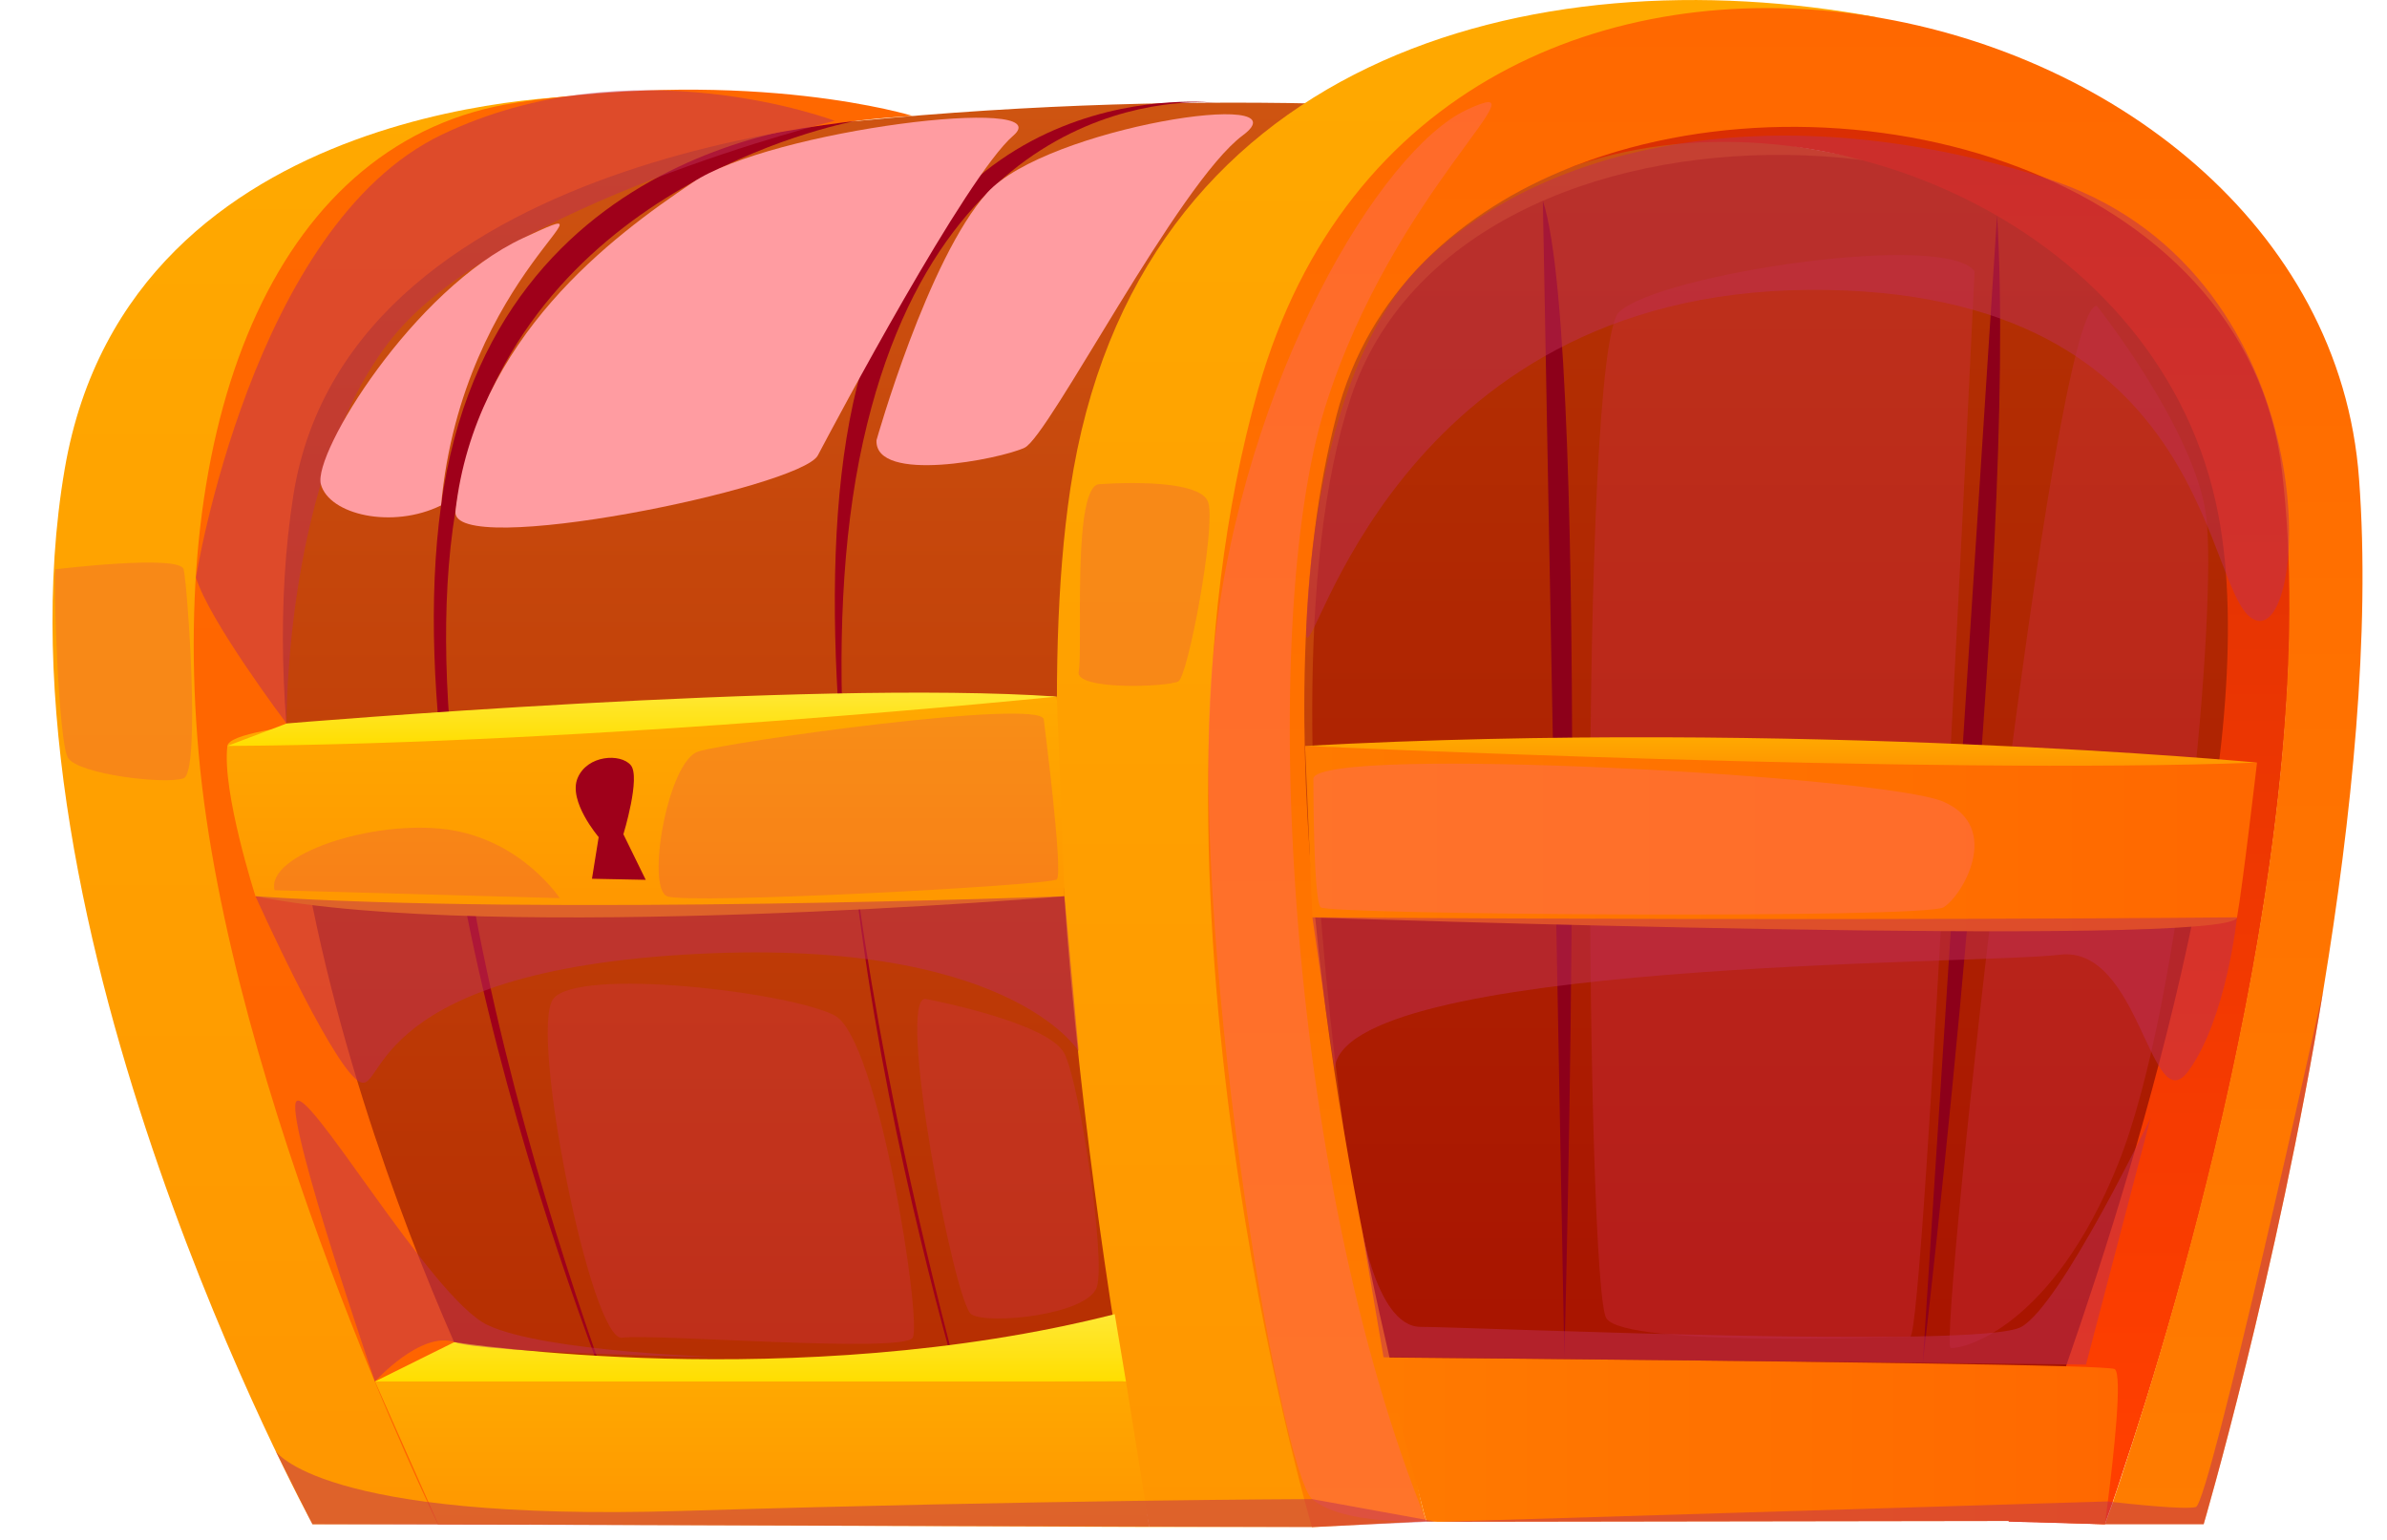 <svg width="31" height="20" viewBox="0 0 31 20" fill="none" xmlns="http://www.w3.org/2000/svg">
<path d="M4.254 18.88C4.254 18.88 0.432 9.507 2.15 5.166C3.867 0.825 13.947 1.09 16.073 5.166C18.201 9.241 15.169 19.143 15.169 19.143L4.254 18.88Z" fill="url(#paint0_radial_484_13885)"/>
<path d="M4.254 19.145H21.295L24.379 2.104C24.379 2.104 16.346 0.219 5.996 2.345C5.996 2.345 1.98 3.324 1.706 7.205C1.431 11.086 4.254 19.145 4.254 19.145Z" fill="url(#paint1_linear_484_13885)"/>
<path d="M18.212 19.145C18.212 19.145 16.11 9.507 17.541 5.168C18.972 0.828 27.372 1.093 29.143 5.168C30.915 9.244 27.307 18.883 27.307 18.883L18.212 19.145Z" fill="url(#paint2_linear_484_13885)"/>
<path opacity="0.3" d="M25.644 3.524C25.268 3 21.552 3.557 21.028 4.052C20.503 4.544 20.6 16.752 20.863 17.125C21.125 17.498 24.622 17.366 24.808 17.361C24.992 17.355 25.644 3.524 25.644 3.524Z" fill="#D42F55"/>
<path opacity="0.3" d="M27.232 3.973C26.648 3.919 25.168 17.485 25.333 17.506C25.498 17.528 26.656 17.236 27.508 15.116C28.359 12.993 28.787 7.849 28.654 6.724C28.522 5.596 27.232 3.973 27.232 3.973Z" fill="#D42F55"/>
<path d="M27.556 19.154C27.513 19.292 27.473 19.408 27.44 19.503C27.437 19.505 27.44 19.505 27.44 19.505C27.381 19.673 27.345 19.77 27.337 19.792C27.335 19.795 27.335 19.797 27.335 19.797L26.085 19.762C26.085 19.762 26.085 19.759 26.088 19.754C26.099 19.73 26.131 19.643 26.191 19.5C26.318 19.173 26.553 18.553 26.831 17.745C27.824 14.894 29.387 9.693 28.809 6.68C28.092 2.943 23.681 1.071 20.484 2.142C20.457 2.15 20.435 2.161 20.414 2.169C19.694 2.415 19.045 2.821 18.512 3.381C18.504 3.389 18.496 3.397 18.485 3.408C21.201 0.376 28.914 0.003 29.631 5.793C30.234 10.634 28.246 17.114 27.556 19.154Z" fill="url(#paint3_linear_484_13885)"/>
<path d="M20.037 2.607L20.316 17.628C20.316 17.628 20.678 4.552 20.037 2.607Z" fill="#8D001A"/>
<path d="M25.936 2.799L24.971 17.704C24.971 17.704 26.212 7.305 25.936 2.799Z" fill="#8D001A"/>
<path d="M17.043 19.832H14.925C14.925 19.832 13.181 11.151 13.9 6.35C14.739 0.755 19.891 -0.608 24.381 0.225C24.381 0.225 19.45 -0.078 17.627 3.275C15.796 6.632 17.043 19.832 17.043 19.832Z" fill="url(#paint4_linear_484_13885)"/>
<path d="M30.174 12.85C29.566 16.574 28.619 19.795 28.619 19.795H27.337C27.337 19.795 27.337 19.792 27.34 19.789C27.348 19.768 27.381 19.67 27.443 19.503C27.443 19.503 27.44 19.503 27.443 19.5C27.475 19.405 27.513 19.289 27.559 19.154V19.151C28.233 17.123 30.185 10.726 29.636 6.118C29.171 2.232 24.008 0.795 20.487 2.14C20.46 2.148 20.438 2.158 20.417 2.167C19.692 2.451 19.043 2.854 18.515 3.378C18.507 3.386 18.499 3.394 18.488 3.405C17.961 3.941 17.563 4.603 17.358 5.393C16.357 9.228 17.379 14.767 18.045 17.628C18.256 18.529 18.429 19.432 18.494 19.66L18.523 19.757L17.039 19.835C17.039 19.835 14.542 11.397 16.341 5.052C18.588 -2.877 30.161 -0.373 30.637 6.221C30.788 8.222 30.54 10.624 30.174 12.85Z" fill="url(#paint5_linear_484_13885)"/>
<path d="M16.949 9.688C16.949 9.688 24.097 9.918 29.312 9.904C29.312 9.904 29.125 11.513 29.052 11.916C28.979 12.319 17.044 11.916 17.044 11.916L16.949 9.688Z" fill="url(#paint6_linear_484_13885)"/>
<path d="M16.949 9.688C16.949 9.688 25.103 10.069 29.312 9.904C29.309 9.904 23.337 9.342 16.949 9.688Z" fill="url(#paint7_linear_484_13885)"/>
<path d="M4.059 19.797C4.059 19.797 -0.182 12.03 0.841 6.088C1.687 1.166 7.732 1.244 7.732 1.244C7.732 1.244 4.432 1.896 3.029 5.25C1.625 8.603 5.693 19.797 5.693 19.797H4.059Z" fill="url(#paint8_linear_484_13885)"/>
<path d="M8.219 18.881C8.219 18.881 5.054 11.462 5.728 6.564C6.401 1.666 11.137 1.566 11.137 1.566C11.137 1.566 7.042 2.277 6.055 5.977C4.846 10.502 8.219 18.881 8.219 18.881Z" fill="#9F001A"/>
<path d="M12.724 18.881C12.724 18.881 10.044 9.985 11.08 5.233C12.034 0.86 15.796 1.336 15.796 1.336C15.796 1.336 12.278 0.928 11.21 5.728C10.079 10.813 12.724 18.881 12.724 18.881Z" fill="#9F001A"/>
<path d="M11.854 1.506C11.854 1.506 9.804 0.871 6.71 1.333C3.616 1.796 2.185 5.344 2.58 9.785C2.975 14.226 5.687 19.797 5.687 19.797H6.869L8.2 18.88L6.572 18.859C6.572 18.859 2.934 12.014 3.81 6.431C4.543 1.799 11.854 1.506 11.854 1.506Z" fill="url(#paint9_linear_484_13885)"/>
<path d="M3.318 11.64C3.318 11.64 2.88 10.28 2.953 9.688C3.026 9.096 13.725 9.047 13.725 9.047L13.825 11.64C13.825 11.64 6.42 12.26 3.318 11.64Z" fill="url(#paint10_linear_484_13885)"/>
<path d="M7.688 11.413L7.775 10.872C7.775 10.872 7.374 10.405 7.502 10.104C7.629 9.804 8.059 9.782 8.191 9.937C8.324 10.091 8.096 10.835 8.096 10.835L8.386 11.427L7.688 11.413Z" fill="#9F001A"/>
<path opacity="0.5" d="M2.545 7.5C2.713 8.06 3.721 9.396 3.721 9.396C3.721 9.396 3.692 6.14 5.095 4.387C6.502 2.637 10.84 1.569 10.84 1.569C10.84 1.569 8.2 0.565 5.736 1.75C3.272 2.932 2.545 7.5 2.545 7.5Z" fill="#BE2F55"/>
<path opacity="0.5" d="M16.963 8.257C17.049 8.676 18.112 3.803 23.492 3.765C28.871 3.727 28.595 7.889 29.312 8.06C30.026 8.233 30.218 3.457 26.548 2.307C22.878 1.158 19.922 1.961 18.453 3.446C16.982 4.931 16.963 8.257 16.963 8.257Z" fill="#BE2F55"/>
<path opacity="0.5" d="M17.333 13.904C17.344 12.465 25.696 12.53 26.748 12.4C27.8 12.268 27.932 14.588 28.425 13.904C28.917 13.223 29.052 11.914 29.052 11.914C29.052 11.914 24.143 11.965 17.044 11.914L17.333 13.904Z" fill="#BE2F55"/>
<path opacity="0.5" d="M18.525 19.757C18.525 19.757 17.446 19.816 17.041 19.47C16.635 19.124 15.385 11.96 15.764 8.43C16.143 4.903 17.938 1.942 19.05 1.425C20.162 0.909 18.095 2.464 17.211 5.282C16.329 8.1 16.686 15.229 18.525 19.757Z" fill="#FF6D55"/>
<path d="M27.375 19.497C27.356 19.654 27.34 19.762 27.34 19.792C27.337 19.795 27.337 19.797 27.337 19.797L26.09 19.754L18.677 19.765L18.526 19.76L18.496 19.662L17.966 17.631C17.966 17.631 17.996 17.631 18.047 17.631C18.815 17.639 24.849 17.688 26.831 17.745C27.207 17.756 27.437 17.769 27.461 17.78C27.572 17.831 27.445 18.948 27.375 19.497Z" fill="url(#paint11_linear_484_13885)"/>
<path d="M4.87 17.942C5.146 17.823 14.623 17.942 14.623 17.942L14.926 19.832L5.692 19.797L4.87 17.942Z" fill="url(#paint12_linear_484_13885)"/>
<path d="M4.87 17.942L5.901 17.431C5.901 17.431 10.325 18.123 14.477 17.068L14.623 17.942H4.87Z" fill="url(#paint13_linear_484_13885)"/>
<path d="M2.953 9.688L3.724 9.396C3.724 9.396 10.507 8.825 13.725 9.047C13.725 9.047 7.737 9.663 2.953 9.688Z" fill="url(#paint14_linear_484_13885)"/>
<path opacity="0.5" d="M3.318 11.64C3.318 11.64 4.268 13.755 4.641 14.031C5.014 14.307 4.625 12.663 8.863 12.4C13.101 12.138 14.009 13.655 14.009 13.655L13.825 11.64C13.825 11.64 7.013 11.897 3.318 11.64Z" fill="#BE2F55"/>
<path opacity="0.2" d="M0.719 7.394C0.692 7.519 0.757 9.62 0.881 9.839C1.006 10.058 2.166 10.194 2.385 10.107C2.607 10.023 2.434 7.592 2.385 7.394C2.336 7.197 0.719 7.394 0.719 7.394Z" fill="#E02774"/>
<path opacity="0.2" d="M14.293 6.288C13.914 6.245 14.068 8.465 14.009 8.72C13.949 8.971 15.18 8.922 15.304 8.849C15.429 8.776 15.786 6.878 15.694 6.532C15.602 6.185 14.293 6.288 14.293 6.288Z" fill="#E02774"/>
<path opacity="0.2" d="M13.555 9.342C13.501 9.069 9.463 9.634 9.068 9.761C8.673 9.885 8.386 11.532 8.665 11.641C8.943 11.749 13.636 11.5 13.725 11.421C13.812 11.343 13.555 9.342 13.555 9.342Z" fill="#E02774"/>
<path opacity="0.5" d="M17.057 10.107C17.181 9.674 24.478 10.077 25.241 10.413C26.006 10.748 25.487 11.633 25.241 11.784C24.994 11.935 17.249 11.881 17.151 11.784C17.054 11.687 17.057 10.107 17.057 10.107Z" fill="#FF6D55"/>
<path opacity="0.5" d="M3.578 18.843C3.578 18.843 4.138 19.765 8.844 19.624C13.55 19.481 17.041 19.47 17.041 19.47L18.634 19.76L17.041 19.833L4.057 19.797L3.578 18.843Z" fill="#BE2F55"/>
<path opacity="0.5" d="M27.929 14.521C27.929 14.521 26.772 16.939 26.252 17.233C25.736 17.528 19.055 17.233 18.45 17.233C17.844 17.233 17.646 15.735 17.646 15.735L17.968 17.628L27.091 17.723L27.929 14.521Z" fill="#BE2F55"/>
<path d="M5.915 6.64C5.845 7.27 10.399 6.334 10.621 5.915C10.842 5.496 12.544 2.291 13.16 1.761C13.777 1.231 10.015 1.682 8.993 2.372C7.968 3.062 6.169 4.379 5.915 6.64Z" fill="#FF9CA1"/>
<path d="M11.383 5.718C11.359 6.286 12.987 5.964 13.306 5.815C13.625 5.666 15.302 2.38 16.14 1.758C16.979 1.136 13.595 1.653 12.822 2.502C12.048 3.357 11.383 5.718 11.383 5.718Z" fill="#FF9CA1"/>
<path d="M5.728 6.564C5.097 6.875 4.273 6.686 4.167 6.288C4.062 5.891 5.365 3.757 6.793 3.092C8.219 2.429 6.009 3.511 5.728 6.564Z" fill="#FF9CA1"/>
<path opacity="0.5" d="M30.174 12.852C29.565 16.573 28.619 19.797 28.619 19.797H27.337L26.087 19.762C26.087 19.762 26.087 19.759 26.09 19.754L18.677 19.765L27.377 19.5C27.377 19.5 27.402 19.503 27.439 19.508C27.656 19.532 28.37 19.611 28.518 19.573C28.694 19.524 30.136 13.014 30.174 12.852Z" fill="#BE2F55"/>
<path opacity="0.5" d="M4.87 17.942C4.87 17.942 3.743 14.667 3.84 14.323C3.937 13.977 5.592 16.858 6.331 17.209C7.069 17.561 9.39 17.628 9.39 17.628C9.39 17.628 6.336 17.58 5.904 17.431C5.465 17.282 4.87 17.942 4.87 17.942Z" fill="#BE2F55"/>
<path opacity="0.3" d="M8.08 17.374C7.677 17.431 6.869 13.393 7.185 12.974C7.501 12.555 10.274 12.887 10.842 13.19C11.409 13.493 11.977 17.168 11.853 17.374C11.729 17.579 8.475 17.317 8.08 17.374Z" fill="#D42F55"/>
<path opacity="0.3" d="M12.023 12.974C11.629 12.92 12.394 16.933 12.616 17.071C12.838 17.209 14.125 17.077 14.244 16.717C14.363 16.357 14.027 14.094 13.825 13.685C13.619 13.274 12.023 12.974 12.023 12.974Z" fill="#D42F55"/>
<path opacity="0.2" d="M3.566 11.562C3.45 11.102 4.832 10.643 5.803 10.772C6.774 10.905 7.269 11.665 7.269 11.665L3.566 11.562Z" fill="#E02774"/>
<defs>
<radialGradient id="paint0_radial_484_13885" cx="0" cy="0" r="1" gradientUnits="userSpaceOnUse" gradientTransform="translate(6.515 7.258) scale(11.924 11.924)">
<stop stop-color="#CE5411"/>
<stop offset="1" stop-color="#B42B00"/>
</radialGradient>
<linearGradient id="paint1_linear_484_13885" x1="13.031" y1="19.146" x2="13.031" y2="1.334" gradientUnits="userSpaceOnUse">
<stop stop-color="#B42B00"/>
<stop offset="1" stop-color="#CE5411"/>
</linearGradient>
<linearGradient id="paint2_linear_484_13885" x1="23.338" y1="19.146" x2="23.338" y2="2.011" gradientUnits="userSpaceOnUse">
<stop stop-color="#A71100"/>
<stop offset="1" stop-color="#B53303"/>
</linearGradient>
<linearGradient id="paint3_linear_484_13885" x1="24.118" y1="19.796" x2="24.118" y2="1.245" gradientUnits="userSpaceOnUse">
<stop offset="0.05" stop-color="#FF3F00"/>
<stop offset="1" stop-color="#D92E03"/>
</linearGradient>
<linearGradient id="paint4_linear_484_13885" x1="19.05" y1="19.833" x2="19.05" y2="0.001" gradientUnits="userSpaceOnUse">
<stop stop-color="#FF9600"/>
<stop offset="1" stop-color="#FFA900"/>
</linearGradient>
<linearGradient id="paint5_linear_484_13885" x1="23.189" y1="19.835" x2="23.189" y2="0.105" gradientUnits="userSpaceOnUse">
<stop stop-color="#FF7C00"/>
<stop offset="1" stop-color="#FF6800"/>
</linearGradient>
<linearGradient id="paint6_linear_484_13885" x1="16.948" y1="10.891" x2="29.31" y2="10.891" gradientUnits="userSpaceOnUse">
<stop stop-color="#FF7A00"/>
<stop offset="1" stop-color="#FF6800"/>
</linearGradient>
<linearGradient id="paint7_linear_484_13885" x1="23.129" y1="9.945" x2="23.129" y2="9.575" gradientUnits="userSpaceOnUse">
<stop stop-color="#FF9600"/>
<stop offset="1" stop-color="#FFA900"/>
</linearGradient>
<linearGradient id="paint8_linear_484_13885" x1="4.205" y1="19.797" x2="4.205" y2="1.245" gradientUnits="userSpaceOnUse">
<stop stop-color="#FF9600"/>
<stop offset="1" stop-color="#FFA900"/>
</linearGradient>
<linearGradient id="paint9_linear_484_13885" x1="7.186" y1="19.797" x2="7.186" y2="1.165" gradientUnits="userSpaceOnUse">
<stop stop-color="#FF6400"/>
<stop offset="1" stop-color="#FF6800"/>
</linearGradient>
<linearGradient id="paint10_linear_484_13885" x1="8.384" y1="11.915" x2="8.384" y2="9.047" gradientUnits="userSpaceOnUse">
<stop stop-color="#FF9600"/>
<stop offset="1" stop-color="#FFA900"/>
</linearGradient>
<linearGradient id="paint11_linear_484_13885" x1="17.966" y1="18.712" x2="27.505" y2="18.712" gradientUnits="userSpaceOnUse">
<stop stop-color="#FF7A00"/>
<stop offset="1" stop-color="#FF6800"/>
</linearGradient>
<linearGradient id="paint12_linear_484_13885" x1="9.896" y1="19.833" x2="9.896" y2="17.89" gradientUnits="userSpaceOnUse">
<stop stop-color="#FF9600"/>
<stop offset="1" stop-color="#FFA900"/>
</linearGradient>
<linearGradient id="paint13_linear_484_13885" x1="9.745" y1="17.943" x2="9.745" y2="17.07" gradientUnits="userSpaceOnUse">
<stop stop-color="#FFDE00"/>
<stop offset="1" stop-color="#FFE834"/>
</linearGradient>
<linearGradient id="paint14_linear_484_13885" x1="8.338" y1="9.688" x2="8.338" y2="8.996" gradientUnits="userSpaceOnUse">
<stop stop-color="#FFDE00"/>
<stop offset="1" stop-color="#FFE834"/>
</linearGradient>
</defs>
</svg>
